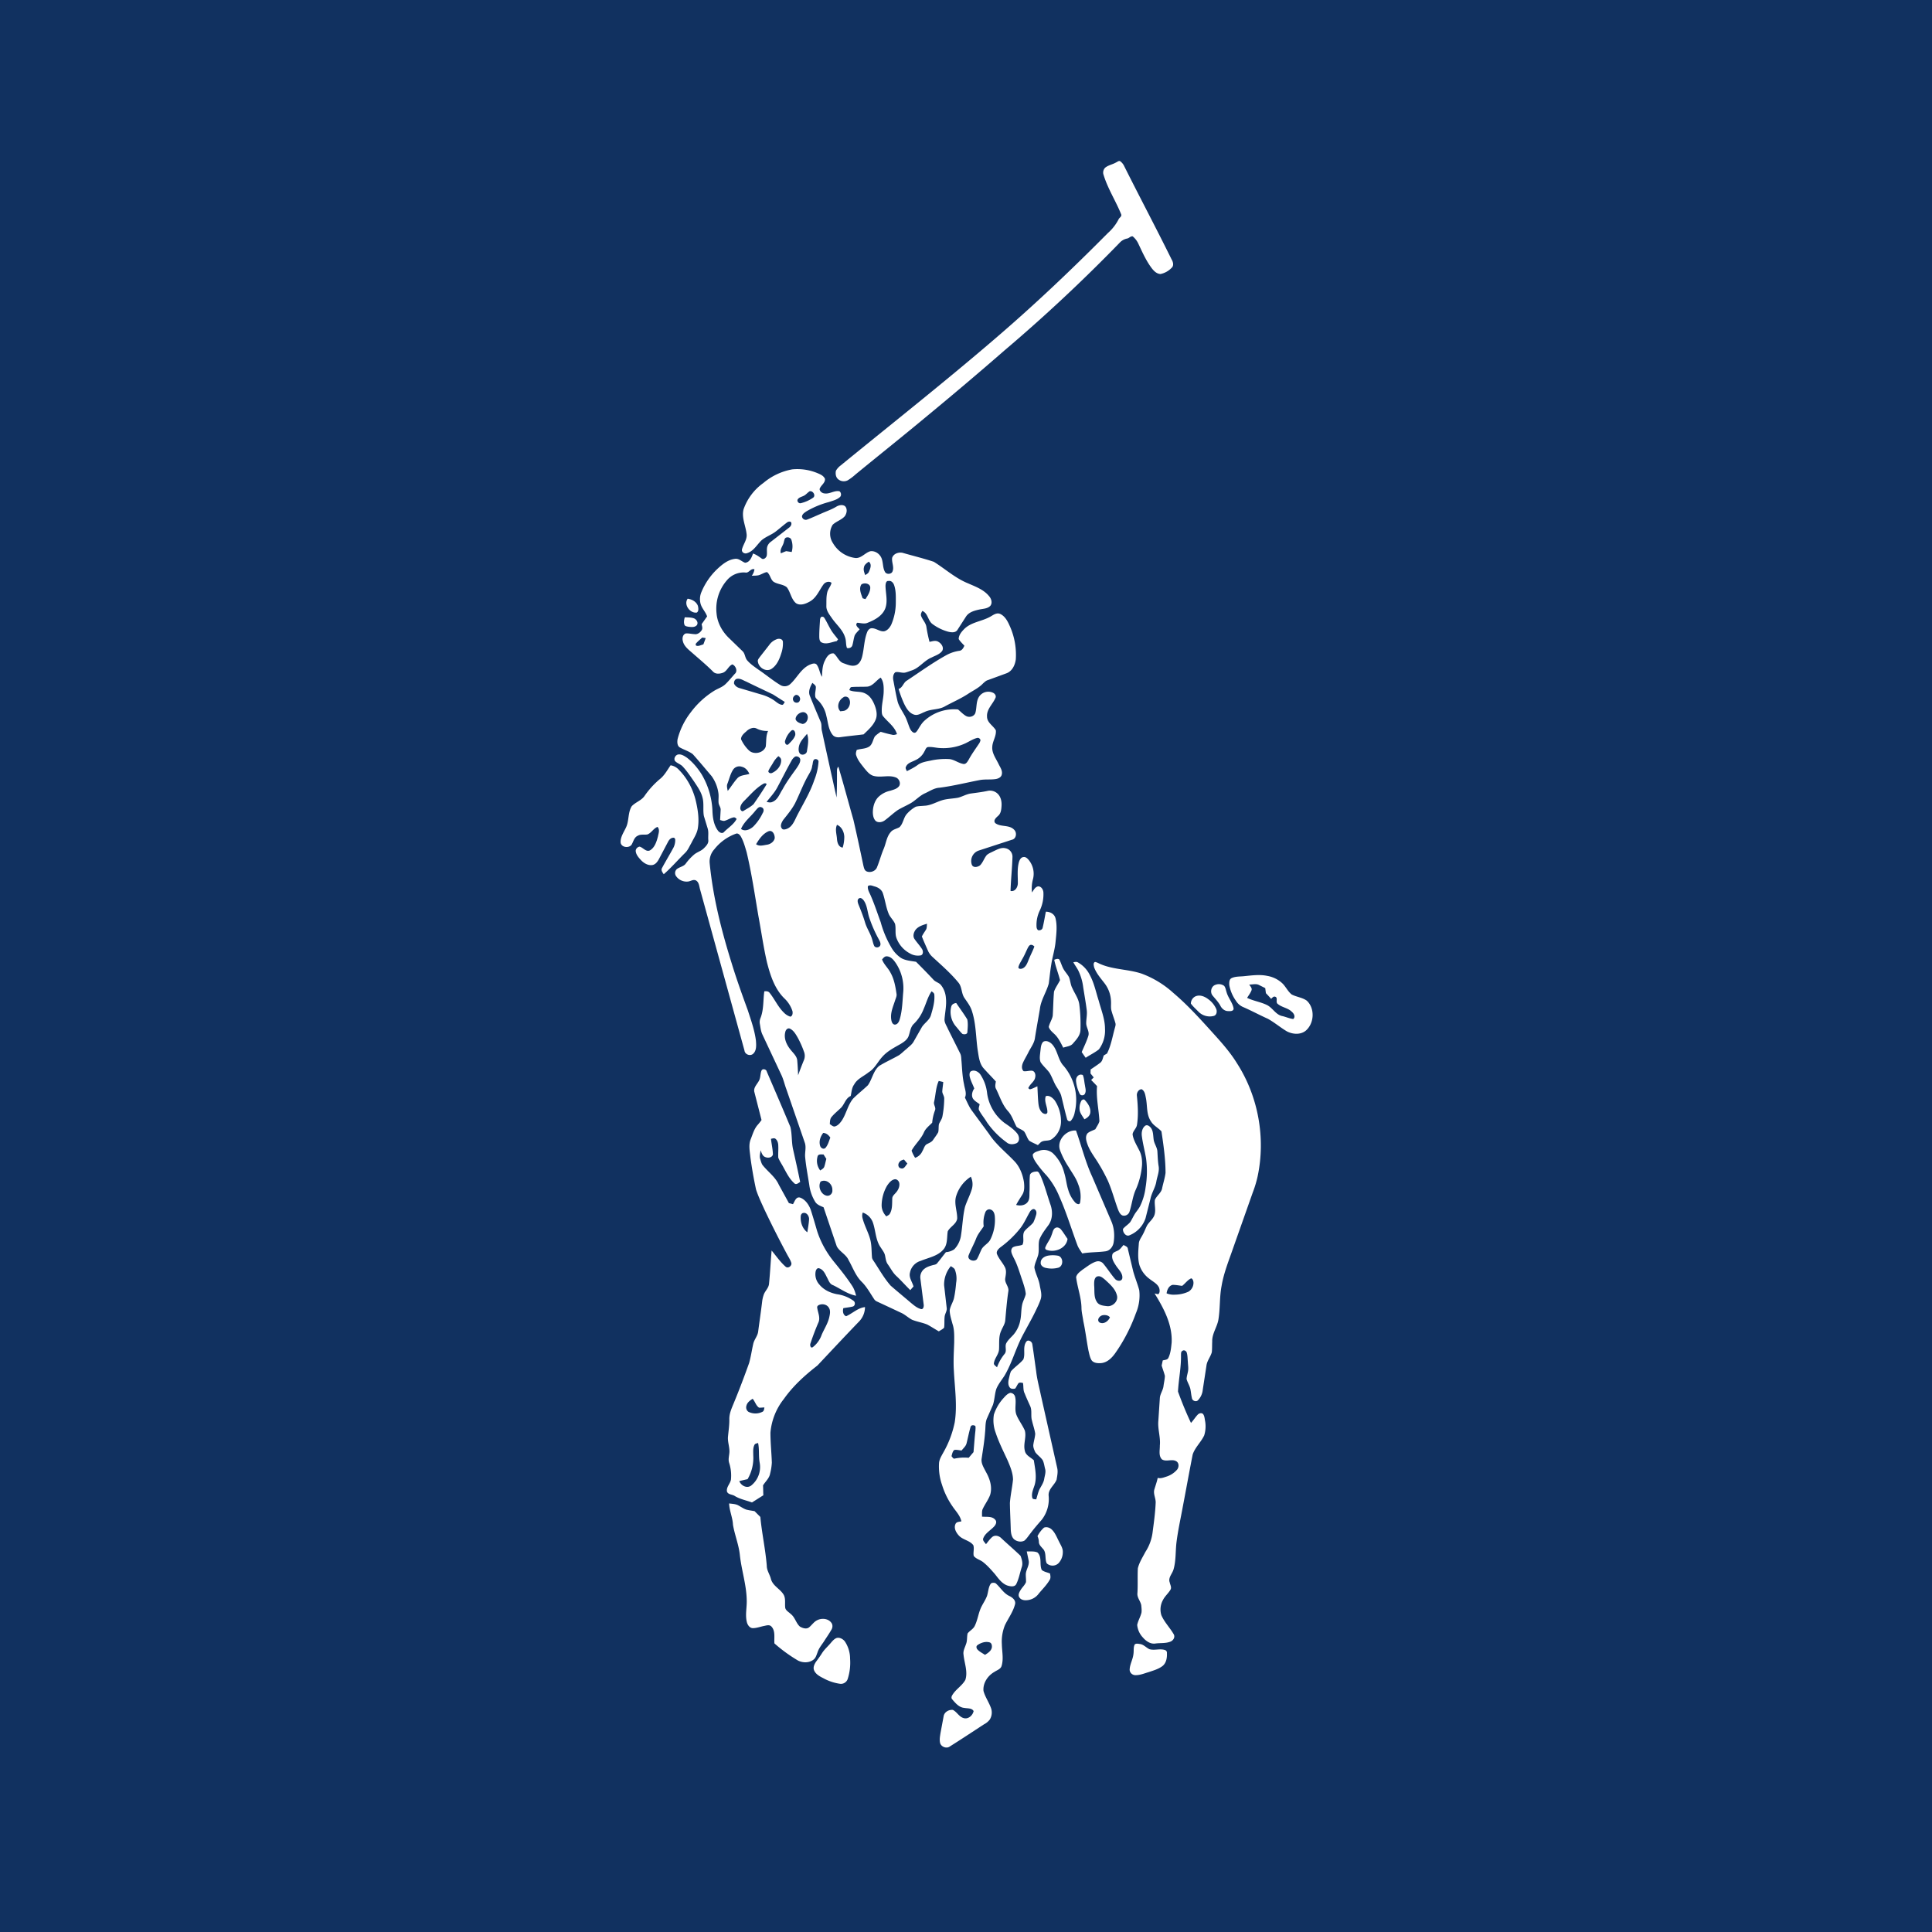 <svg xmlns="http://www.w3.org/2000/svg" viewBox="0 0 18 18">
  <rect x="0" y="0" width="18" height="18" fill="#808080" stroke="none"/>
  <g clip-path="url(#a)">
    <path fill="#113160" d="M0 0h18v18H0V0Z"/>
    <path fill="#fff" fill-rule="evenodd" d="M10.399 1.513c.012-.005.025-.019.039-.01a.123.123 0 0 1 .037.047c.145.29.297.576.44.866.015.024.024.06 0 .08a.198.198 0 0 1-.103.057c-.041-.002-.07-.037-.093-.07-.046-.065-.079-.14-.114-.214a.195.195 0 0 0-.052-.067c-.02-.003-.032.016-.05.02a.128.128 0 0 0-.067.035 15.16 15.16 0 0 1-1.08 1.01c-.235.205-.474.407-.715.606-.222.185-.447.364-.67.547a.481.481 0 0 1-.073.055.081.081 0 0 1-.085-.007c-.026-.018-.031-.053-.025-.082a.165.165 0 0 1 .045-.05c.476-.389.958-.769 1.424-1.169.37-.316.722-.65 1.064-.995a.44.44 0 0 0 .104-.135c.01-.012.029-.024.02-.042-.05-.124-.124-.237-.163-.365a.064.064 0 0 1 .015-.068c.03-.024.07-.03.102-.049ZM7.112 4.5a.573.573 0 0 1 .269-.127.487.487 0 0 1 .242.038c.024.01.051.023.063.05.004.04-.04.06-.05.096.002.022.024.038.045.04.049.008.092-.03.14-.02.018.013.02.043.002.056-.028.024-.065.032-.099.044a.823.823 0 0 0-.212.088c-.017.012-.037.024-.04.046.001.023.027.038.047.03.044-.016.085-.036.128-.054.05-.023.103-.04.149-.069.023-.012.054-.019.077-.002.024.025.017.066-.002.093-.03.035-.08.048-.113.08a.158.158 0 0 0 .003.172.282.282 0 0 0 .211.138c.054.002.088-.049.136-.063.046-.007.092.026.107.07.014.04.009.085.03.122.014.027.062.023.071-.006.016-.04-.01-.083-.004-.125.014-.042.067-.057.106-.044.094.027.189.05.282.081.106.066.201.153.317.2.07.031.147.058.197.119.022.024.035.065.012.092-.026.026-.064.026-.098.033-.046.01-.099.023-.127.065l-.083.129c-.02.026-.06.02-.089.012a.44.44 0 0 1-.144-.072c-.041-.033-.04-.1-.092-.12-.008.014-.016.028-.012.044.012.037.044.065.05.104.007.047.017.094.029.14.027-.005.057-.017.083 0 .027.015.053.051.036.083-.024.034-.066.045-.1.063-.07.029-.113.097-.184.12-.021.007-.04.015-.06.02-.03.007-.063-.01-.093-.003-.022.017-.024.05-.019.075.012.063.023.127.038.19.01.046.038.085.061.127.023.037.035.08.051.121.008.02.02.042.04.05.018.006.028-.012.036-.023.02-.032.038-.066.067-.091a.408.408 0 0 1 .31-.102c.024.02.046.044.073.06.03.018.075.007.088-.027.015-.05.005-.108.036-.154a.103.103 0 0 1 .13-.034c.017.008.032.03.02.05-.025.057-.082.103-.077.172 0 .056.057.083.082.127.006.053-.03.1-.033.151-.006.06.033.11.058.162.014.03.04.063.03.1-.005.024-.031.037-.055.041-.05.008-.102 0-.152.01-.125.024-.247.055-.374.071-.049.003-.09.032-.132.051-.055.024-.092.071-.144.098-.038.021-.077.038-.113.06-.043.03-.08.066-.121.096-.024.017-.06.024-.084.004-.02-.021-.025-.05-.026-.078 0-.05.014-.105.05-.143a.229.229 0 0 1 .113-.06c.03-.01.064-.017.083-.045.016-.029-.003-.069-.033-.079-.068-.026-.143.006-.212-.016-.034-.012-.057-.042-.08-.069-.028-.037-.06-.072-.075-.118-.008-.018-.001-.037.004-.053.037-.012.079-.009.114-.03.033-.02.036-.065.055-.096.016-.017.036-.03.054-.043.035.01.07.02.106.027.015.005.03 0 .046-.005-.02-.068-.082-.11-.125-.162-.017-.016-.017-.04-.017-.062 0-.059.017-.114.018-.173.001-.045 0-.093-.028-.13-.042.026-.07.076-.122.084-.049.003-.099 0-.148.004-.015 0-.016.019-.023.028.048.023.105.007.153.034.045.023.07.07.087.115.015.042.024.09.004.132-.024.054-.069.092-.11.132-.072.009-.145.016-.217.026-.026.004-.055 0-.072-.022-.04-.05-.042-.117-.058-.176a.282.282 0 0 0-.067-.134c-.012-.014-.028-.025-.035-.04-.008-.033.005-.065.004-.097-.003-.017-.021-.026-.032-.037-.02.035-.04.077-.025.118.033.082.067.163.102.245.012.027.004.058.012.086.044.207.09.412.136.619.004-.077.004-.152.004-.228 0-.02-.003-.044.013-.059.049.164.093.33.14.495.033.142.063.284.093.427.005.018.008.041.027.052.036.018.088 0 .101-.04.022-.054.037-.111.06-.166.023-.052.027-.113.066-.158.02-.026.054-.03.082-.046.036-.034.037-.09.07-.125a.309.309 0 0 1 .082-.066c.026-.007.052-.006.079-.009.067-.002.124-.043.188-.057.042-.009.084-.01.127-.018.04-.01.077-.033.119-.039.051-.007.103-.013.154-.024a.103.103 0 0 1 .097.027c.03.03.038.074.035.115-.002.033-.006.07-.034.092-.017.016-.045.04-.025.065.05.04.131.013.177.063.028.027.02.085-.022.093l-.31.101a.103.103 0 0 0-.062.133c.014.03.056.02.076.004.028-.028.038-.067.063-.096.018-.016.041-.024.062-.035.035-.016.072-.038.112-.028a.08.08 0 0 1 .065.08c-.003.106-.015.212-.018.318.045.009.07-.04.068-.078 0-.063-.007-.13.01-.191.006-.02.018-.045.043-.047.017-.003.032.009.043.021a.202.202 0 0 1 .046.181.323.323 0 0 0-.01.128c.015-.022.028-.051.057-.057.029 0 .046.028.049.054a.35.35 0 0 1-.036.176.308.308 0 0 0-.028.143c0 .013.004.026.014.035.018.005.039-.004.043-.022.012-.05.02-.1.03-.15.04 0 .08.021.09.062.018.073.007.15 0 .223-.007.071-.03.14-.04.21-.01.058-.015.118-.023.175-.023.082-.074.154-.083.239-.015.088-.031.175-.045.263-.005.05-.037.09-.059.133-.017.035-.038.068-.054.104-.01.024-.015.057.007.077.026.004.053-.007.08-.004.025.005.033.036.028.059-.005.04-.044.06-.06.094-.01.01.002.015.01.02.025-.005.047-.019.07-.028.003.05.004.103.009.154.003.033.011.07.038.093.014.01.039.019.046-.003.004-.05-.033-.1-.015-.152.033-.012.065.016.084.04a.351.351 0 0 1 .058.188.2.2 0 0 1-.087.173c-.033.022-.08.003-.108.035a.3.3 0 0 0-.02.02c-.027-.014-.057-.025-.082-.042-.02-.026-.028-.06-.047-.086-.021-.018-.048-.025-.07-.043-.027-.049-.042-.105-.08-.146-.053-.059-.076-.136-.11-.205-.014-.022-.006-.048-.003-.071-.04-.045-.082-.086-.12-.13-.036-.048-.04-.11-.05-.168-.016-.117-.015-.24-.051-.353-.014-.05-.046-.089-.074-.131-.027-.043-.02-.1-.054-.14-.074-.09-.162-.165-.246-.243a.175.175 0 0 1-.035-.048c-.02-.046-.041-.091-.059-.138.01-.022.025-.042.038-.063.01-.017.007-.037.01-.056-.039.012-.081.024-.107.057-.016.022-.027.055-.012.082.023.035.052.064.074.1.01.018.01.049-.013.056a.146.146 0 0 1-.101-.018.265.265 0 0 1-.126-.144c-.015-.042-.003-.088-.013-.131-.013-.032-.04-.056-.056-.087-.028-.062-.035-.132-.057-.197-.011-.036-.045-.057-.08-.066-.018-.005-.042-.017-.06-.002-.005.032.015.061.027.09.035.08.062.164.092.245a.96.96 0 0 0 .098.234.295.295 0 0 0 .09.099c.042.026.094.028.142.037.055.055.11.111.163.168.017.018.043.025.062.041.032.035.05.082.053.13.007.064-.008.13-.013.194-.003.034.02.063.032.093l.113.226c.012.023.01.048.013.073.006.073.008.146.024.217.006.041.027.084.008.123.022.044.04.09.069.127l.156.212c.065.1.162.174.243.261.046.052.071.12.082.188.004.039.006.082-.015.116-.02.032-.04.062-.058.096.036.01.081.006.106-.025.024-.03.016-.07.019-.107.002-.049-.002-.099.004-.149.009-.022.036-.029.059-.03.023-.005.03.024.04.04.037.085.06.175.09.263.024.064.024.142-.019.199-.031.042-.064.085-.083.134-.013.052.004.107-.016.158-.01.033-.027.064-.03.1.01.057.041.108.05.165.007.042.022.084.01.127-.013.041-.033.08-.052.12-.038.078-.082.153-.122.23-.062.12-.096.251-.165.367-.026.04-.057.078-.075.121-.016.048-.016.101-.032.15l-.053.12c-.02.04-.015.088-.02.132-.006.083-.02.165-.032.247-.008.045.02.086.04.126.036.063.061.14.039.213-.018.049-.051.09-.072.138-.006.021-.003.044-.004.065.042.005.094-.007.124.03.018.02.003.048-.013.064-.033.035-.08.06-.098.105-.012.023.013.04.024.058.02-.024.037-.05.062-.07.027-.018.063-.006.083.016.059.055.12.107.177.162.013.034.024.072.011.107-.017.052-.026.106-.05.155-.014.03-.053.024-.08.016-.053-.017-.086-.065-.119-.107-.034-.039-.068-.078-.108-.11-.028-.024-.067-.03-.09-.06-.007-.033.007-.068-.004-.1-.033-.044-.095-.049-.132-.087-.027-.028-.052-.071-.034-.11.009-.022.036-.02.055-.025-.012-.056-.053-.095-.083-.14a.717.717 0 0 1-.097-.199.52.52 0 0 1-.028-.207c.004-.035.023-.064.039-.094a.942.942 0 0 0 .107-.283c.025-.159 0-.32-.008-.48-.006-.088 0-.176.003-.264 0-.058.003-.118-.016-.173-.011-.042-.025-.082-.026-.126.006-.04.03-.073.04-.113.01-.047.016-.094.02-.142a.23.23 0 0 0-.013-.127c-.008-.014-.024-.02-.036-.03a.267.267 0 0 0-.063.178l.024.21c.005.03-.016.054-.019.083-.004.034 0 .069-.005.103-.013.014-.033.023-.049.034-.035-.02-.07-.043-.107-.063-.045-.019-.095-.026-.142-.045-.037-.019-.067-.05-.105-.066a36.637 36.637 0 0 0-.22-.103.06.06 0 0 1-.03-.025c-.036-.054-.068-.114-.115-.16-.057-.056-.083-.134-.122-.202-.023-.053-.083-.078-.11-.128l-.123-.364c-.027-.012-.058-.022-.076-.048a.395.395 0 0 1-.057-.159c-.013-.085-.03-.17-.038-.255-.006-.046.012-.095-.004-.14l-.172-.499c-.017-.045-.027-.094-.049-.138l-.175-.373c-.014-.031-.017-.065-.023-.099a.095.095 0 0 1 .006-.051c.032-.08.024-.167.036-.25.018-.002.038-.002.05.015.047.059.078.131.132.183a.145.145 0 0 0 .06.038c.022-.005.024-.034.02-.052a.283.283 0 0 0-.075-.118c-.091-.089-.131-.215-.162-.335-.033-.143-.053-.288-.08-.432-.034-.199-.063-.399-.11-.596-.015-.05-.028-.1-.054-.146-.01-.016-.027-.034-.047-.025a.449.449 0 0 0-.2.145.169.169 0 0 0-.043.13c.031.318.11.628.205.932.045.147.097.292.15.437.03.093.064.187.076.285.003.042.007.095-.03.124-.028.02-.073.002-.077-.034l-.414-1.502c-.008-.028-.009-.066-.038-.082-.025-.013-.05.008-.074.01a.12.12 0 0 1-.111-.05.05.05 0 0 1 .006-.065c.026-.021.065-.025.084-.052a.494.494 0 0 1 .08-.086c.029-.023.066-.032.091-.059.02-.02.043-.044.039-.075-.003-.036.005-.073-.006-.108l-.035-.115c-.011-.057.003-.118-.014-.176-.014-.054-.047-.099-.077-.145-.033-.047-.065-.096-.104-.138-.02-.024-.053-.031-.074-.054-.015-.022.004-.058.032-.061.03-.003.056.015.08.031.055.043.1.097.137.156a.725.725 0 0 1 .1.347c.003.06.013.123.049.173.013.02.043.036.06.014.04-.04.09-.07.116-.12-.008-.009-.019-.018-.031-.014-.028.006-.05.022-.077.03-.015.006-.03-.002-.046-.006l.005-.092c.003-.025-.017-.045-.019-.068-.003-.03.003-.061-.002-.092a.354.354 0 0 0-.063-.157c-.058-.068-.115-.137-.175-.204-.034-.027-.079-.04-.117-.061-.029-.013-.03-.052-.025-.08a.683.683 0 0 1 .124-.251.797.797 0 0 1 .215-.198c.035-.022.078-.034.109-.065.03-.029.057-.063.085-.094.03-.025.008-.076-.023-.088-.038.016-.05.066-.091.079-.03.01-.067.013-.09-.013-.06-.06-.126-.115-.19-.171-.036-.032-.079-.063-.09-.112-.007-.026-.002-.06.026-.071.027-.003.054.005.082.006.027.005.053-.014.067-.036.012-.017.003-.038 0-.057l.051-.072c-.015-.045-.054-.079-.063-.127a.166.166 0 0 1 .01-.1.628.628 0 0 1 .147-.214c.046-.043.099-.087.164-.095.037-.007.064.025.096.036.044-.004.061-.05.074-.086.029.01.053.027.078.045.018.016.043-.003.049-.023.007-.03-.004-.063.008-.093a.09.09 0 0 1 .033-.04l.166-.129c.016-.011.03-.032.02-.052-.014-.011-.032-.003-.043.007-.036.027-.069.057-.105.084-.04.029-.088.045-.126.077-.044.042-.074.101-.134.12-.023.01-.052-.005-.05-.031.011-.05.05-.093.044-.145-.008-.078-.049-.154-.028-.233a.506.506 0 0 1 .184-.244Zm.427.08c-.015.01-.027.025-.043.035-.02.013-.047.015-.062.035-.014.017.007.044.027.038a.338.338 0 0 0 .113-.05c.032-.02-.003-.074-.035-.059Zm-.218.43c-.012.007-.013.023-.017.035-.006.04-.042.07-.029.11.016-.006.032-.014.05-.02l.051.008a.188.188 0 0 0-.003-.114c-.007-.02-.033-.028-.052-.019Zm.73.271c-.01.026.001.053.01.077.014-.009.029-.016.035-.032.013-.029.029-.07-.002-.093-.017.012-.038.026-.044.048Zm-1.107.053a.204.204 0 0 0-.173.074.403.403 0 0 0-.095.307c.007.085.05.164.11.224l.13.126c.027.023.023.062.046.088.031.036.07.061.107.088.07.047.133.101.204.143a.077.077 0 0 0 .089-.01c.063-.057.1-.143.18-.18.02-.008.048-.021.066-.003.026.034.028.08.05.115.003-.052.003-.108.03-.156.014-.031.04-.068.08-.062.034.027.047.077.09.091.037.013.075.031.113.02.036-.011.054-.05.062-.084.018-.074.018-.15.044-.22.007-.021.022-.042.046-.042.04 0 .073.032.112.029.032-.006.054-.034.068-.061a.522.522 0 0 0 .043-.204c0-.057.003-.115-.017-.169-.008-.02-.026-.04-.05-.035-.025-.004-.028.027-.029.045.001.07.023.142-.002.21-.027.07-.098.108-.164.134-.03.014-.065.002-.097 0-.025.022.008.045.022.061-.016.019-.035.035-.046.057-.01.03-.013.063-.022.093-.006.02-.03.03-.05.024-.012-.031-.006-.066-.017-.097-.022-.074-.084-.122-.125-.183-.023-.033-.051-.068-.05-.11.001-.044-.002-.089.009-.131.008-.03.032-.054.039-.086-.023-.019-.058-.007-.074.014-.04.054-.065.124-.126.159-.038.022-.092.044-.132.016-.045-.039-.05-.104-.085-.148-.037-.03-.089-.026-.127-.054-.026-.025-.028-.065-.057-.087-.027.004-.05.021-.077.029-.02.005-.043.004-.065.005a.127.127 0 0 0 .025-.06c-.036-.012-.051.038-.085.03Zm1.082.11c-.027.04-.003.09.011.13a.623.623 0 0 0 .026.008c.021-.032.045-.067.045-.107 0-.04-.056-.049-.082-.03Zm-1.484.496c-.02.02-.044.037-.061.06l.003.014c.022.011.046-.005.069-.01l.022-.059a.694.694 0 0 0-.033-.005Zm.296.426c.008.023.03.039.053.045l.203.06a.4.4 0 0 1 .119.055c.022.016.042.035.069.04.017.005.021-.015.03-.026l-.11-.07c-.083-.04-.167-.079-.25-.12-.026-.01-.052-.03-.083-.026-.02.002-.032.023-.03.042Zm.574.11c-.019.008-.032.033-.02.053.01.023.05.025.058 0 .015-.024-.01-.061-.038-.054Zm.447.02c-.044.024-.069.09-.03.131.012-.002.024-.002.037-.005.045-.014.068-.075.043-.115a.038.038 0 0 0-.05-.012Zm-.402.145c-.023.01-.043.031-.045.058.007.028.04.039.065.046.045-.003.067-.072.032-.1-.015-.014-.036-.011-.052-.004Zm-.5.17c-.022.019-.053.043-.053.076a.346.346 0 0 0 .071.102c.045.046.136.029.159-.032.007-.049 0-.1.022-.147a.21.21 0 0 1-.102-.02c-.033-.019-.07-.003-.097.02Zm.417-.005a.204.204 0 0 0-.058.092c-.009.017.006.053.029.037.023-.024.05-.048.062-.08.009-.02-.004-.067-.033-.049Zm.069.151c-.004.023-.005.051.014.068.022.015.058 0 .061-.026.008-.054.021-.11.001-.162-.029.036-.067.071-.076.12Zm1.563-.037a.489.489 0 0 1-.253.049c-.035-.002-.07-.012-.105-.009-.021.001-.026.027-.036.042a.171.171 0 0 1-.083.08c-.032.017-.073.025-.088.061-.009.014.003.028.008.042.035-.018.07-.035.101-.058.034-.025.077-.032.117-.04a.646.646 0 0 1 .176-.015c.048.004.087.039.135.046.024.002.037-.024.048-.042.027-.05.062-.098.094-.146a.083.083 0 0 0 .015-.035c-.004-.013-.016-.023-.03-.02-.035.008-.067.029-.1.045Zm-1.603.133a.096.096 0 0 0-.028.033c-.047.083-.088.167-.133.25-.026.05-.066.091-.1.135.018.004.037.009.055 0 .05-.02.066-.075.094-.117.037-.07.086-.134.132-.199.014-.022.032-.046.033-.073.002-.027-.032-.044-.053-.03Zm-.201.055c-.015.027-.034.05-.044.078.004.018.024.022.038.014.045-.021.083-.066.082-.117 0-.018-.013-.029-.026-.038a.235.235 0 0 0-.05.063Zm.382-.03c-.013.013-.01.038-.017.057-.003.035-.023.065-.04.095-.046.082-.078.17-.12.255-.03.056-.07.104-.11.154-.014.022-.032.055-.013.079.01.017.035.009.05.003.046-.02.066-.068.086-.11.057-.113.126-.222.166-.342a.558.558 0 0 0 .04-.173c0-.02-.026-.03-.042-.019Zm-.757.098c-.023.038-.033.082-.049.124-.01.021-.002.046.002.069.031-.038.056-.08.088-.116.028-.033.075-.03.114-.043-.014-.03-.036-.058-.07-.066a.07.07 0 0 0-.085.032Zm.284.127c-.066.038-.117.098-.17.151-.022.021-.044.046-.044.077 0 .014.015.035.03.024.032-.02.066-.037.094-.063.042-.061.084-.123.122-.186-.008-.011-.02-.01-.032-.003Zm-.073.25c-.044.057-.105.101-.134.17.035.027.082.006.112-.02a.448.448 0 0 0 .09-.128c.012-.017.013-.045-.01-.053-.026-.013-.043.015-.058.031Zm.76.132c-.02.043-.002.09 0 .133.003.034.015.074.053.079a.338.338 0 0 0 .015-.102c-.002-.044-.024-.092-.067-.11Zm-.754.18c.03.023.068.01.102.005.032-.005.065-.027.072-.061.001-.03-.017-.077-.056-.065-.054.022-.089.073-.118.122Zm.961.504c-.023.012-.013.042-.006.06.023.056.045.112.062.17.017.054.05.1.065.154.006.02.01.043.02.062.016.021.054.012.057-.014.002-.018-.007-.034-.015-.049a1.205 1.205 0 0 1-.091-.208c-.016-.052-.018-.11-.05-.155-.01-.013-.026-.028-.042-.02Zm1.592.436c-.011.006-.017.019-.023.03-.016.033-.03.068-.05.101-.013.025-.03.048-.036.077.004.018.027.015.04.009.035-.016.046-.058.06-.09.015-.038.036-.075.049-.114-.01-.01-.026-.02-.04-.013Zm-1.379.134c.017.047.057.08.079.124.034.06.046.13.056.198.003.018-.006.037-.012.055-.019.06-.048.121-.037.185.003.02.012.046.036.045.028-.004.039-.034.045-.058.022-.08.023-.161.03-.242a.422.422 0 0 0-.067-.27c-.02-.03-.046-.064-.085-.066-.02-.002-.033.015-.045.029Zm.388.46a.386.386 0 0 1-.092.14c-.03.028-.034.07-.046.106-.011.04-.048.064-.08.083-.058.033-.12.065-.165.115-.045.048-.073.113-.13.147-.045.037-.106.06-.135.114-.023.031-.024.072-.032.107-.051.022-.058.083-.097.116-.027.026-.057.05-.08.078-.017.018-.016.044-.018.068.016.01.033.029.053.02.026-.009.044-.032.059-.053.042-.064.056-.145.105-.204.044-.044.093-.082.138-.125.04-.056.05-.134.105-.18.06-.037.124-.065.185-.1.025-.017.046-.04.07-.058.021-.021.048-.038.064-.065l.079-.139c.025-.039.07-.064.084-.11.018-.062.037-.125.032-.19 0-.016-.014-.025-.026-.033-.034.05-.049.109-.073.163Zm-1.29.218c-.015.06.014.12.052.166.024.03.058.059.06.1.004.045.006.09.008.135.017-.048.035-.095.054-.141a.107.107 0 0 0 0-.08.893.893 0 0 0-.058-.13c-.018-.031-.037-.065-.07-.082-.023-.013-.043.011-.046.032Zm1.43.454c-.028.061-.028.13-.043.194-.008.028.02.053.008.08a.433.433 0 0 0-.026.115c-.028.029-.061.053-.077.09-.028.064-.082.11-.115.17a.308.308 0 0 0 .033.067.113.113 0 0 0 .068-.063c.014-.022.019-.055.045-.066.019-.01.041-.018.054-.037.016-.024.034-.046.048-.072.006-.024.002-.05.007-.076.01-.024.027-.045.032-.07a.924.924 0 0 0 .017-.165c.002-.025-.016-.044-.018-.067.001-.03.007-.06.009-.09a1.47 1.47 0 0 0-.042-.01Zm-1.105.604c.006.022.034.038.051.018.023-.027.031-.062.044-.094-.015-.023-.036-.042-.066-.044-.026.033-.042.078-.029.12Zm-.024.1a.146.146 0 0 0 .025.13c.014-.01.032-.018.038-.036.008-.024.012-.048.019-.072a1.496 1.496 0 0 1-.026-.041c-.02 0-.049-.006-.056.018Zm.76.056c-.013.018-.009.05.017.054.03.01.043-.026.06-.044a1.876 1.876 0 0 0-.032-.038c-.017.005-.036.011-.045.028Zm.53.317c-.019.069.013.139.011.207-.01.052-.065.073-.088.117-.009.055 0 .118-.037.165-.053.066-.14.079-.214.11a.142.142 0 0 0-.101.11c-.012.046.021.085.033.129a.741.741 0 0 0-.03.034c-.044-.043-.085-.09-.13-.132-.033-.03-.053-.072-.079-.108-.018-.024-.02-.054-.026-.081-.005-.028-.024-.05-.038-.073-.052-.07-.048-.161-.077-.24a.153.153 0 0 0-.093-.089.089.089 0 0 0-.002.052c.017.068.053.13.071.196.015.054.012.11.017.166 0 .019.014.034.024.05.048.074.092.151.15.217.063.055.128.108.191.162.027.022.056.047.091.056.023.006.028-.025.026-.04l-.031-.244a.098.098 0 0 1 .039-.092c.023-.018.052-.026.08-.034.015-.003.03-.005.04-.02.027-.032.052-.067.079-.1a.156.156 0 0 0 .078-.027.233.233 0 0 0 .063-.134c.014-.087.016-.176.037-.262.018-.055.046-.107.063-.163a.162.162 0 0 0-.009-.117.331.331 0 0 0-.138.185Zm-.643-.1a.373.373 0 0 0-.05.182c0 .039.017.075.044.103.011-.008.026-.012.033-.026.024-.041.02-.092.022-.138-.001-.024.018-.039.032-.055.023-.025.04-.06.033-.094-.005-.02-.025-.038-.046-.032-.03.007-.051.035-.068.06Zm-.613-.042-.005.002c-.028.047.002.121.056.132.03.006.057-.022.053-.052.003-.053-.05-.104-.104-.082Zm1.531.284a.263.263 0 0 0-.017.135c-.023.036-.053.07-.069.11-.021.055-.051.107-.072.162-.014.043.055.064.078.034.016-.027.026-.056.039-.083.017-.043.068-.06.087-.102a.406.406 0 0 0 .04-.218c-.003-.023-.012-.05-.037-.058-.02-.009-.04.003-.049.02Zm.416-.004c-.03.05-.053.105-.088.152a.95.95 0 0 1-.191.184c-.018.015-.04.037-.03.063.019.046.055.082.076.126.014.033.005.069 0 .103-.004.043.039.076.029.12-.013.087-.02.176-.028.264-.002.037-.025.067-.038.1-.025.053-.017.114-.02.17-.001.048-.039.082-.047.127-.007.022.017.031.028.044a.42.42 0 0 1 .069-.123c.027-.029 0-.071.018-.103.017-.031.045-.054.068-.08a.287.287 0 0 0 .062-.133c.01-.046.007-.093.016-.138.006-.037.027-.069.035-.106-.004-.041-.017-.08-.03-.12-.026-.073-.046-.15-.083-.218-.013-.029-.037-.066-.01-.095.027-.018.062-.013.092-.026.02-.039-.005-.087.018-.125.023-.03.058-.051.083-.082a.478.478 0 0 0 .026-.07c.005-.016.006-.038-.01-.05-.015-.014-.035.002-.045.016Zm-.555 2.007c-.015.05-.025.104-.038.155-.007.027-.03.045-.046.066-.023-.002-.046-.009-.068-.005-.017.014-.02.038-.026.058.01.01.016.027.031.022a.43.43 0 0 1 .129-.007l.045-.053c.006-.067.01-.134.018-.201 0-.014.003-.028-.001-.042-.012-.01-.038-.012-.044.007Zm-2.55-7.586c-.064.01-.126-.074-.086-.129.04.006.08.027.095.066.005.02.01.05-.01.063Zm2.734.038c.027-.015.058-.04.092-.025.045.021.07.069.089.113a.652.652 0 0 1 .056.31c-.007.053-.033.11-.087.13l-.175.064c-.017.005-.03.019-.043.03-.04.043-.094.067-.142.099-.066.043-.14.075-.21.113-.059.036-.132.024-.194.055-.03.011-.062.035-.096.024-.046-.014-.072-.058-.092-.098a1.062 1.062 0 0 1-.053-.141c.039-.013.044-.059.077-.078.124-.082.245-.17.375-.241a.36.36 0 0 1 .117-.037c.023-.004.035-.027.044-.047-.018-.02-.039-.039-.053-.062 0-.035.024-.065.047-.089.066-.07.167-.074.248-.12Zm-1.587.03c.001-.013.007-.032.023-.029.012 0 .018.012.023.02.022.037.039.076.062.112.018.028.04.052.06.079a.359.359 0 0 0-.012.016c-.046.008-.095.034-.14.013-.023-.01-.023-.04-.023-.062 0-.05.004-.1.007-.149Zm-1.26-.024c.03.002.06 0 .088.011.022.01.041.04.024.063-.02.022-.053.017-.08.014-.012-.003-.028-.004-.034-.016-.01-.024-.004-.05.002-.072Zm.853.206c.02-.01.057-.008.061.021a.285.285 0 0 1-.016.112c-.017.055-.043.112-.092.143-.051.03-.118-.013-.125-.069-.004-.017.01-.031.019-.044l.086-.11a.145.145 0 0 1 .067-.053ZM6.248 7.13a.133.133 0 0 1 .078.043c.081.082.136.19.16.303.018.08.029.163.015.244-.009.05-.039.092-.06.135-.019.032-.032.067-.06.093-.066.065-.126.135-.197.197-.012-.017-.028-.038-.016-.058.032-.06.068-.119.1-.178a.156.156 0 0 0 .023-.084c0-.01-.007-.022-.018-.02-.023 0-.04.02-.049.038l-.086.163c-.013.023-.03.047-.058.053-.039.007-.076-.014-.103-.04-.023-.025-.05-.052-.054-.088-.002-.022.016-.04.036-.043.033.008.059.052.096.035.045-.026.062-.081.075-.13.005-.028.02-.063-.004-.089-.038.014-.056.055-.093.07-.03.006-.063-.004-.09.012-.032.013-.04.048-.054.075-.018.045-.102.039-.107-.013-.002-.054.034-.1.054-.147.025-.06.014-.133.05-.19.036-.038.091-.053.12-.097a.801.801 0 0 1 .14-.154c.044-.034.07-.084.102-.13Zm3.574 1.812c.014-.005.033-.014.047-.003.014.026.022.055.035.081.015.031.041.055.056.085.013.034.014.072.032.104.022.05.058.096.064.153.01.079.013.159.01.238-.003.048-.037.085-.067.119-.022.03-.061.03-.093.042-.022-.042-.042-.086-.075-.12-.022-.022-.05-.042-.06-.073.007-.036.03-.067.037-.104.005-.074.005-.15.012-.225.013-.038.038-.07.056-.107-.016-.064-.041-.125-.054-.19Zm.178.023c.012-.002.027-.006.04 0a.274.274 0 0 1 .114.12c.041.076.057.16.083.24.023.086.058.17.058.26a.293.293 0 0 1-.057.192c-.038.03-.082.051-.123.078a2.806 2.806 0 0 1-.037-.053c.021-.05.046-.099.062-.152.012-.04-.02-.077-.02-.117 0-.04.01-.08.005-.121-.009-.072-.022-.143-.033-.214a.496.496 0 0 0-.043-.15c-.014-.03-.034-.054-.049-.083Zm.195.002c.009-.01.02 0 .03.002.128.067.279.057.414.103a.91.91 0 0 1 .294.18c.119.101.225.215.33.331.093.103.189.205.262.324.198.308.268.695.192 1.053a1.048 1.048 0 0 1-.046.152l-.179.507c-.041.12-.09.237-.111.363-.02.104-.012.211-.03.316-.013.069-.06.129-.057.202-.002.033 0 .066-.004.099-.012.043-.045.08-.05.126l-.034.222a.163.163 0 0 1-.045.099c-.017.018-.053.005-.056-.02-.007-.028-.009-.058-.015-.087-.008-.032-.027-.06-.035-.091.001-.024.009-.048.013-.07.006-.03 0-.06-.001-.09-.003-.029-.002-.06-.011-.088-.006-.015-.026-.026-.04-.014-.015.007-.012.027-.013.042.002.112-.022.224-.028.337.036.099.076.197.121.292.023-.024.04-.053.063-.077.013-.014.038-.02.051-.004.011.016.013.036.016.055a.284.284 0 0 1-.007.143c-.03.063-.085.111-.107.177-.032.162-.061.324-.092.486-.02.11-.045.22-.059.333-.01.084-.004.169-.027.25-.011.042-.053.078-.036.123.004.022.02.046.007.068-.02.034-.052.06-.07.096a.181.181 0 0 0-.015.141c.028.066.082.119.117.181.013.029-.01.059-.036.067-.043.016-.09.01-.135.016-.046.008-.089-.022-.118-.056a.196.196 0 0 1-.053-.117c.008-.04.031-.076.04-.115.003-.023 0-.045-.002-.067-.006-.039-.04-.071-.036-.113.005-.077 0-.154.004-.232.013-.055.045-.104.071-.154a.432.432 0 0 0 .066-.178c.012-.092.025-.184.029-.277.003-.044-.026-.086-.011-.13.01-.034.023-.068.03-.104.028.008.054-.003.079-.011a.217.217 0 0 0 .102-.066c.018-.023.019-.062-.008-.078-.04-.024-.093.008-.133-.017-.034-.034-.019-.086-.02-.129.008-.077-.021-.153-.014-.23l.014-.213c.003-.04.03-.073.034-.111.004-.031.012-.063.013-.095-.008-.033-.021-.065-.03-.097l.01-.047c.018-.006.044-.004.053-.025.021-.044.025-.094.03-.142.008-.167-.074-.32-.159-.457l.033.007c.018-.011.016-.04.009-.06-.016-.038-.057-.057-.088-.082a.259.259 0 0 1-.095-.129c-.018-.064-.011-.132-.006-.198.001-.033.023-.059.037-.087.017-.03.027-.062.043-.09.021-.031.052-.055.065-.09.017-.047-.002-.097.005-.144.018-.04.062-.066.068-.111.01-.046.025-.092.031-.139 0-.13-.019-.26-.038-.387-.03-.034-.075-.054-.098-.094-.044-.064-.032-.145-.047-.217-.006-.029-.01-.066-.04-.082-.028.001-.047.032-.044.06.009.09.015.182.001.271-.004.033-.037.056-.041.089.007.053.037.099.06.146.024.043.03.092.028.14a.691.691 0 0 1-.058.229c-.03.065-.036.139-.059.207-.009.027-.041.044-.068.033-.022-.012-.031-.036-.04-.058-.032-.088-.056-.18-.094-.266-.024-.05-.05-.1-.079-.147-.036-.063-.085-.12-.11-.19-.012-.033-.024-.074.001-.104.02-.017.048-.025.072-.037.013-.025.03-.047.038-.074-.005-.11-.032-.218-.022-.328a2.28 2.28 0 0 0-.055-.057l.024-.024a2.06 2.06 0 0 1-.03-.037l.001-.037c.03-.02.06-.04.089-.062.022-.016.024-.045.034-.069a.694.694 0 0 0 .03-.018c.037-.073.05-.155.072-.234.004-.016.011-.033.006-.049-.01-.037-.025-.073-.035-.11-.01-.031-.004-.063-.006-.094a.292.292 0 0 0-.061-.168c-.036-.047-.078-.094-.097-.15-.002-.014-.008-.031.002-.043Zm.819 3.013c-.03-.003-.06-.01-.09-.009-.035.009-.051.047-.055.079.025.01.052.014.078.012a.307.307 0 0 0 .126-.028.096.096 0 0 0 .046-.09c-.002-.013-.007-.03-.021-.034-.034.015-.055.048-.084.07Zm.575-2.885c.072-.007.146-.018.217-.003a.272.272 0 0 1 .145.073c.03.031.048.072.083.1.045.024.1.028.141.058.078.072.07.212-.01.28-.05.04-.123.034-.177.005-.06-.036-.114-.082-.175-.116-.076-.034-.15-.074-.225-.107a.147.147 0 0 1-.073-.061.365.365 0 0 1-.062-.146c-.001-.023-.002-.053.021-.065.036-.017.077-.014.115-.018Zm.05.078c.01.017.03.035.02.056-.01.025-.027.046-.04.068.06.029.127.038.186.067.053.027.082.092.144.103.034.008.066.023.1.027.023-.02.006-.052-.013-.067-.036-.037-.092-.04-.132-.074-.022-.016.004-.055-.021-.066-.018-.008-.029.009-.04.019a2.02 2.02 0 0 0-.049-.053l-.006-.047-.06-.03c-.027-.013-.059-.003-.089-.003Zm-.314.002a.084.084 0 0 1 .08.01c.014.017.016.04.023.06.015.053.056.097.065.15.002.027-.033.027-.052.025-.033 0-.06-.025-.073-.054-.02-.034-.046-.061-.07-.09-.027-.032-.014-.088.027-.101Zm-.18.105c.04-.013.082.006.113.03a.22.22 0 0 1 .074.092c.008.022.004.055-.023.063a.148.148 0 0 1-.14-.036c-.025-.026-.053-.05-.074-.079 0-.03.02-.06.05-.07Zm-2.282.097c.006-.021.026-.03.046-.032.034.051.071.1.103.153.008.038.004.078.001.115.001.025-.029.026-.046.02-.022-.02-.04-.046-.06-.069-.044-.05-.062-.123-.044-.187Zm.855.33c.028-.018.063 0 .084.022.053.057.054.145.107.201a.489.489 0 0 1 .104.433.164.164 0 0 1-.036.079c-.013.012-.034-.001-.036-.018-.02-.071-.036-.145-.054-.216-.01-.034-.032-.063-.05-.093-.022-.039-.036-.082-.059-.12-.025-.035-.06-.063-.083-.099-.013-.032-.005-.069-.002-.102.004-.029.004-.064.025-.086Zm-2.624.27c.008-.025.046-.016.05.007.074.172.148.343.22.516.016.067.01.137.024.204.023.102.046.205.067.308-.017.01-.038.031-.056.011-.044-.04-.07-.093-.098-.144-.016-.031-.037-.06-.05-.093-.002-.038.002-.076 0-.112 0-.023-.007-.049-.026-.064-.012-.01-.028-.002-.042 0 .005.049.017.097.018.147-.01.032-.051.034-.076.021-.023-.011-.03-.04-.039-.061-.002.027-.013.055-.003.082.005.017.01.036.019.052.049.064.12.111.154.187l.094.171.038.01c.016-.025.027-.07.064-.062.05.017.082.065.1.11.021.065.04.13.059.196.034.11.092.212.165.3.057.07.113.14.162.215.019.028.03.061.038.094-.08-.015-.143-.064-.214-.098-.034-.011-.043-.048-.059-.076-.016-.032-.033-.07-.07-.081-.018-.007-.029.011-.033.025a.142.142 0 0 0 .034.126c.041.05.102.078.165.09a.339.339 0 0 1 .154.062c.018.014.014.045-.006.052-.03.008-.06.01-.09.016-.007.027-.004.063.026.075.06-.026.109-.078.176-.085a.196.196 0 0 1-.06.139c-.129.134-.256.27-.383.405-.116.09-.227.19-.313.312a.584.584 0 0 0-.125.314c0 .094.01.186.013.279a.52.52 0 0 1-.016.102c-.007.043-.043.073-.066.11.002.03.001.061.003.092l-.106.067c-.054-.02-.111-.03-.16-.06-.024-.016-.063-.012-.073-.042-.007-.042.03-.072.037-.11a.386.386 0 0 0-.017-.158c-.011-.035.003-.071.003-.106 0-.048-.019-.094-.013-.142.005-.053.013-.105.012-.158-.001-.056.024-.106.044-.156.05-.121.096-.243.14-.366.017-.059.025-.12.039-.18.009-.041.042-.074.046-.117.012-.093.026-.185.037-.279a.304.304 0 0 1 .014-.06c.012-.037.047-.063.05-.105.01-.102.015-.205.024-.308.042.05.08.106.13.15.023.022.063-.009.053-.037-.01-.03-.027-.054-.041-.081a9.423 9.423 0 0 1-.209-.414c-.028-.062-.057-.122-.078-.186a3.836 3.836 0 0 1-.053-.303c-.005-.055-.019-.114.004-.168.017-.043.03-.09.06-.127a.519.519 0 0 0 .04-.05l-.066-.258c-.012-.04.02-.07.038-.101.02-.03.015-.067.027-.1Zm.366 1.358c-.003.054.016.113.062.146.006-.042.014-.082.016-.124 0-.027-.022-.063-.054-.056-.016.002-.024.019-.024.034Zm.176.821c-.012.004-.026.013-.022.029.006.044.03.09.012.134a2.32 2.32 0 0 0-.075.197c-.007.014 0 .05.022.035a.249.249 0 0 0 .082-.114c.023-.054.056-.103.07-.16.007-.031.015-.065-.002-.092-.017-.03-.056-.04-.087-.029Zm-.682.942c-.007.023.004.052.029.06a.145.145 0 0 0 .119-.004c.016-.006.017-.026.02-.041-.017 0-.034.003-.05.002-.03-.02-.037-.058-.06-.083-.024.016-.051.034-.058.066Zm.074.366c-.014.029-.01.064-.01.096a.39.39 0 0 1-.053.221 2.48 2.48 0 0 0-.077.018c.016.043.071.071.11.042a.221.221 0 0 0 .08-.212c-.012-.062-.002-.125-.015-.185-.012.004-.03.005-.035.02ZM9.05 9.979c.03-.013.063.005.082.029a.39.39 0 0 1 .065.18.42.42 0 0 0 .159.272c.043.03.09.06.123.103.018.025.024.068-.006.087-.03.014-.07.016-.096-.008a.777.777 0 0 1-.182-.186c-.022-.037-.05-.07-.071-.108-.012-.019 0-.04.003-.06-.021-.017-.048-.03-.063-.054-.016-.03-.005-.067.013-.093-.014-.038-.035-.074-.043-.114-.002-.016-.003-.04.016-.048Zm1.005.036c.01-.005.021-.003.033 0 .013.03.013.062.02.095.003.026.014.054 0 .08-.008.018-.038.02-.048.002a.33.33 0 0 1-.034-.113c-.004-.024.004-.053.029-.064Zm.018.243c.006-.01.024-.022.034-.009.03.032.059.076.05.123-.006.027-.03.045-.054.056-.015-.025-.035-.049-.043-.078a.146.146 0 0 1 .013-.091Zm.597.23c.019-.012.04.004.052.019.023.03.021.07.026.107.004.04.032.073.035.112.003.046.004.09.011.135.01.05-.011.095-.02.143-.008.057-.043.106-.055.163l-.046.182a.259.259 0 0 1-.15.16c-.033.015-.065-.029-.06-.06.02-.024.047-.039.067-.063.016-.025.028-.052.044-.078.016-.024.035-.045.048-.071a.554.554 0 0 0 .051-.173.918.918 0 0 0 .005-.269c-.012-.072-.031-.141-.04-.213-.004-.034.004-.073.032-.094Zm-.795.225c-.03-.09.06-.188.15-.18.051.142.087.292.151.43l.178.415c.026.06.032.128.022.194-.005.04-.033.08-.076.086-.072.01-.145.007-.217.02-.015-.024-.033-.047-.044-.074-.057-.153-.104-.31-.171-.46a.73.73 0 0 0-.117-.192 1.05 1.05 0 0 1-.104-.129c-.012-.02-.025-.041-.025-.066.012-.023.041-.029.064-.037a.129.129 0 0 1 .123.024.382.382 0 0 1 .107.186c.016.051.02.106.037.157a.298.298 0 0 0 .065.117c.012.012.04.026.045 0a.305.305 0 0 0-.018-.171c-.02-.059-.058-.107-.088-.159a.756.756 0 0 1-.082-.16Zm-.046.73c.018-.015.044-.004.057.013.022.027.04.058.06.086-.01.089-.12.132-.197.102-.011-.004-.014-.018-.008-.027.016-.039.044-.07.056-.11.01-.022.012-.05.032-.065Zm.639.156c.015.01.039.015.04.037l.05.209c.016.058.04.115.056.175a.423.423 0 0 1-.031.215c-.047.13-.11.254-.189.367-.033.048-.078.094-.138.098-.031.002-.07-.001-.088-.03-.015-.027-.02-.058-.027-.087-.018-.092-.028-.183-.048-.274-.005-.039-.015-.077-.017-.117 0-.1-.038-.195-.05-.293.007-.032.037-.051.06-.07.041-.027.079-.06.126-.075a.062.062 0 0 1 .068.02c.038.046.07.097.109.142.017.02.059.026.067-.005.007-.046-.032-.08-.055-.114-.02-.031-.046-.066-.038-.106.004-.022.028-.028.046-.037.026-.01.04-.035.059-.055Zm-.25.295c-.026.016-.024.053-.024.08.005.052-.005.11.025.155.019.033.061.036.095.04.052.006.105-.044.093-.097-.014-.063-.065-.106-.11-.148-.022-.018-.048-.043-.078-.03Zm.054.36c-.029.006-.057.045-.028.067.039.02.081-.011.097-.047-.014-.021-.046-.025-.07-.02Zm-.504-.556a.264.264 0 0 1 .093.002c.046.016.048.092.002.11a.238.238 0 0 1-.118.003c-.025-.004-.052-.023-.049-.05 0-.038.039-.06.072-.065Zm-.216.82c.005-.012.012-.026.026-.028a.04.04 0 0 1 .04.035c.013.084.024.169.036.253.008.073.028.145.043.218l.153.682c.008.035 0 .072-.006.108-.02.052-.08.088-.074.15a.314.314 0 0 1-.065.224c-.035.04-.07.08-.102.123-.019.023-.035.05-.058.07-.029.017-.07.01-.096-.011-.025-.022-.03-.058-.032-.09-.002-.083-.007-.166-.008-.249.005-.073.022-.145.029-.219-.001-.062-.026-.12-.05-.177-.039-.085-.082-.169-.111-.257a.33.33 0 0 1-.017-.171.417.417 0 0 1 .084-.147c.02-.022.04-.047.068-.055.021 0 .04.015.045.035.015.055-.008.115.013.17.02.05.056.095.078.146.017.061-.016.124 0 .187.007.044.054.062.084.09.011.075.03.156.007.232-.012.038-.032.078-.021.119.005.015.024.01.036.014.01-.031.017-.064.03-.093.017-.032.04-.064.045-.1.005-.03.017-.062.008-.092-.007-.027-.01-.055-.022-.08-.02-.03-.05-.048-.07-.076-.01-.023-.022-.048-.017-.074.005-.033.015-.064.017-.097-.006-.042-.021-.081-.03-.122-.014-.045.003-.095-.018-.138-.017-.038-.035-.076-.05-.115-.016-.03-.01-.066-.016-.098-.013-.003-.028-.006-.04 0-.014.016-.02.036-.033.052-.017.004-.039.005-.05-.01-.018-.023-.015-.054-.009-.08.006-.024.01-.048.02-.071.035-.04.081-.069.115-.11.019-.047-.002-.1.018-.149Zm-2.759 1.489c.027.004.058.004.083.017.025.013.048.03.075.04.025.007.052.01.079.015l.054.054c.014.153.048.303.06.456 0 .043.028.08.038.12.017.068.09.095.121.152.017.034.009.073.012.11 0 .032.032.046.052.066.04.03.049.085.085.117.026.016.065.028.089.005.025-.021.043-.05.073-.064.041-.021.1-.017.13.022.017.02.014.05 0 .07-.022.039-.047.073-.07.11-.022.032-.047.063-.058.1-.009.022-.015.048-.035.064-.04.033-.1.033-.146.01a1.421 1.421 0 0 1-.22-.16c-.004-.053.011-.115-.027-.156-.019-.022-.049-.01-.072-.006-.033.007-.065.019-.098.02-.03.002-.05-.025-.058-.05-.02-.07 0-.143-.003-.214-.003-.142-.049-.277-.064-.418-.01-.096-.048-.186-.064-.281-.003-.068-.034-.131-.036-.2Zm2.933.226c.022-.01.049-.002.067.012.036.03.052.076.073.116.015.032.038.064.036.1a.151.151 0 0 1-.04.103.08.08 0 0 1-.11.001c-.02-.042 0-.1-.036-.136-.015-.018-.035-.035-.037-.06 0-.02-.005-.04-.013-.057a.277.277 0 0 1 .06-.079Zm-.16.221c.033.002.069-.004.1.01.045.043.016.112.04.163.022.018.052.022.077.033.003.02.009.043-.005.062-.027.046-.066.084-.1.125a.15.15 0 0 1-.115.062c-.024.002-.053-.005-.066-.027-.014-.02-.002-.046.01-.065.015-.027.041-.048.052-.077.001-.023-.002-.046-.002-.068-.001-.047.038-.088.026-.136l-.017-.082Zm-.324.294c.014-.003.03-.003.041.009.039.036.067.085.116.11.03.014.064.038.059.075-.017.072-.063.133-.095.199a.404.404 0 0 0-.029.177c.001.068.018.138-.003.205-.01.029-.042.037-.065.053-.063.035-.11.105-.103.178.014.053.047.1.067.152a.125.125 0 0 1-.008.114.157.157 0 0 1-.054.045c-.106.069-.211.139-.318.206-.032.025-.086.002-.092-.036-.006-.03 0-.058.004-.086l.03-.161c.007-.038.05-.062.086-.057.038.019.057.064.1.076.043.013.084-.024.093-.065-.016-.03-.058-.024-.087-.03-.05-.004-.083-.046-.113-.08-.011-.012-.005-.03.002-.04.032-.054.091-.086.121-.141.025-.077-.01-.158-.017-.235-.006-.035.013-.066.023-.098.013-.031.007-.067.015-.1.02-.025.05-.039.065-.067.03-.059.035-.125.065-.184.017-.033.038-.064.051-.099.01-.032.012-.066.025-.096.005-.01.01-.02.02-.024Zm-.135.58c-.015.008-.01.03 0 .04.02.022.047.034.07.05.027-.017.058-.036.064-.07.002-.017-.002-.04-.02-.046-.04-.012-.082.003-.114.025Zm-1.313-.067c.028-.008.058.008.076.03a.29.29 0 0 1 .05.163.496.496 0 0 1-.022.188.067.067 0 0 1-.068.046.453.453 0 0 1-.16-.053c-.034-.017-.07-.037-.085-.072-.012-.028.002-.057.017-.08.02-.027.039-.053.056-.08.023-.037.056-.064.083-.097.015-.017.03-.036.053-.045Zm2.778.06c.014-.012.034-.006.05-.004.034.005.057.034.087.048.047.014.097-.008.145.008.012.004.02.016.018.029.002.042-.005.09-.04.119-.037.029-.084.042-.128.057-.042.012-.082.03-.126.029-.03 0-.056-.026-.053-.056.003-.048.03-.092.035-.14.005-.03-.002-.063.012-.09Z" clip-rule="evenodd"/>
  </g>
  <defs>
    <clipPath id="a">
      <path fill="#fff" d="M0 0h18v18H0z"/>
    </clipPath>
  </defs>
</svg>
